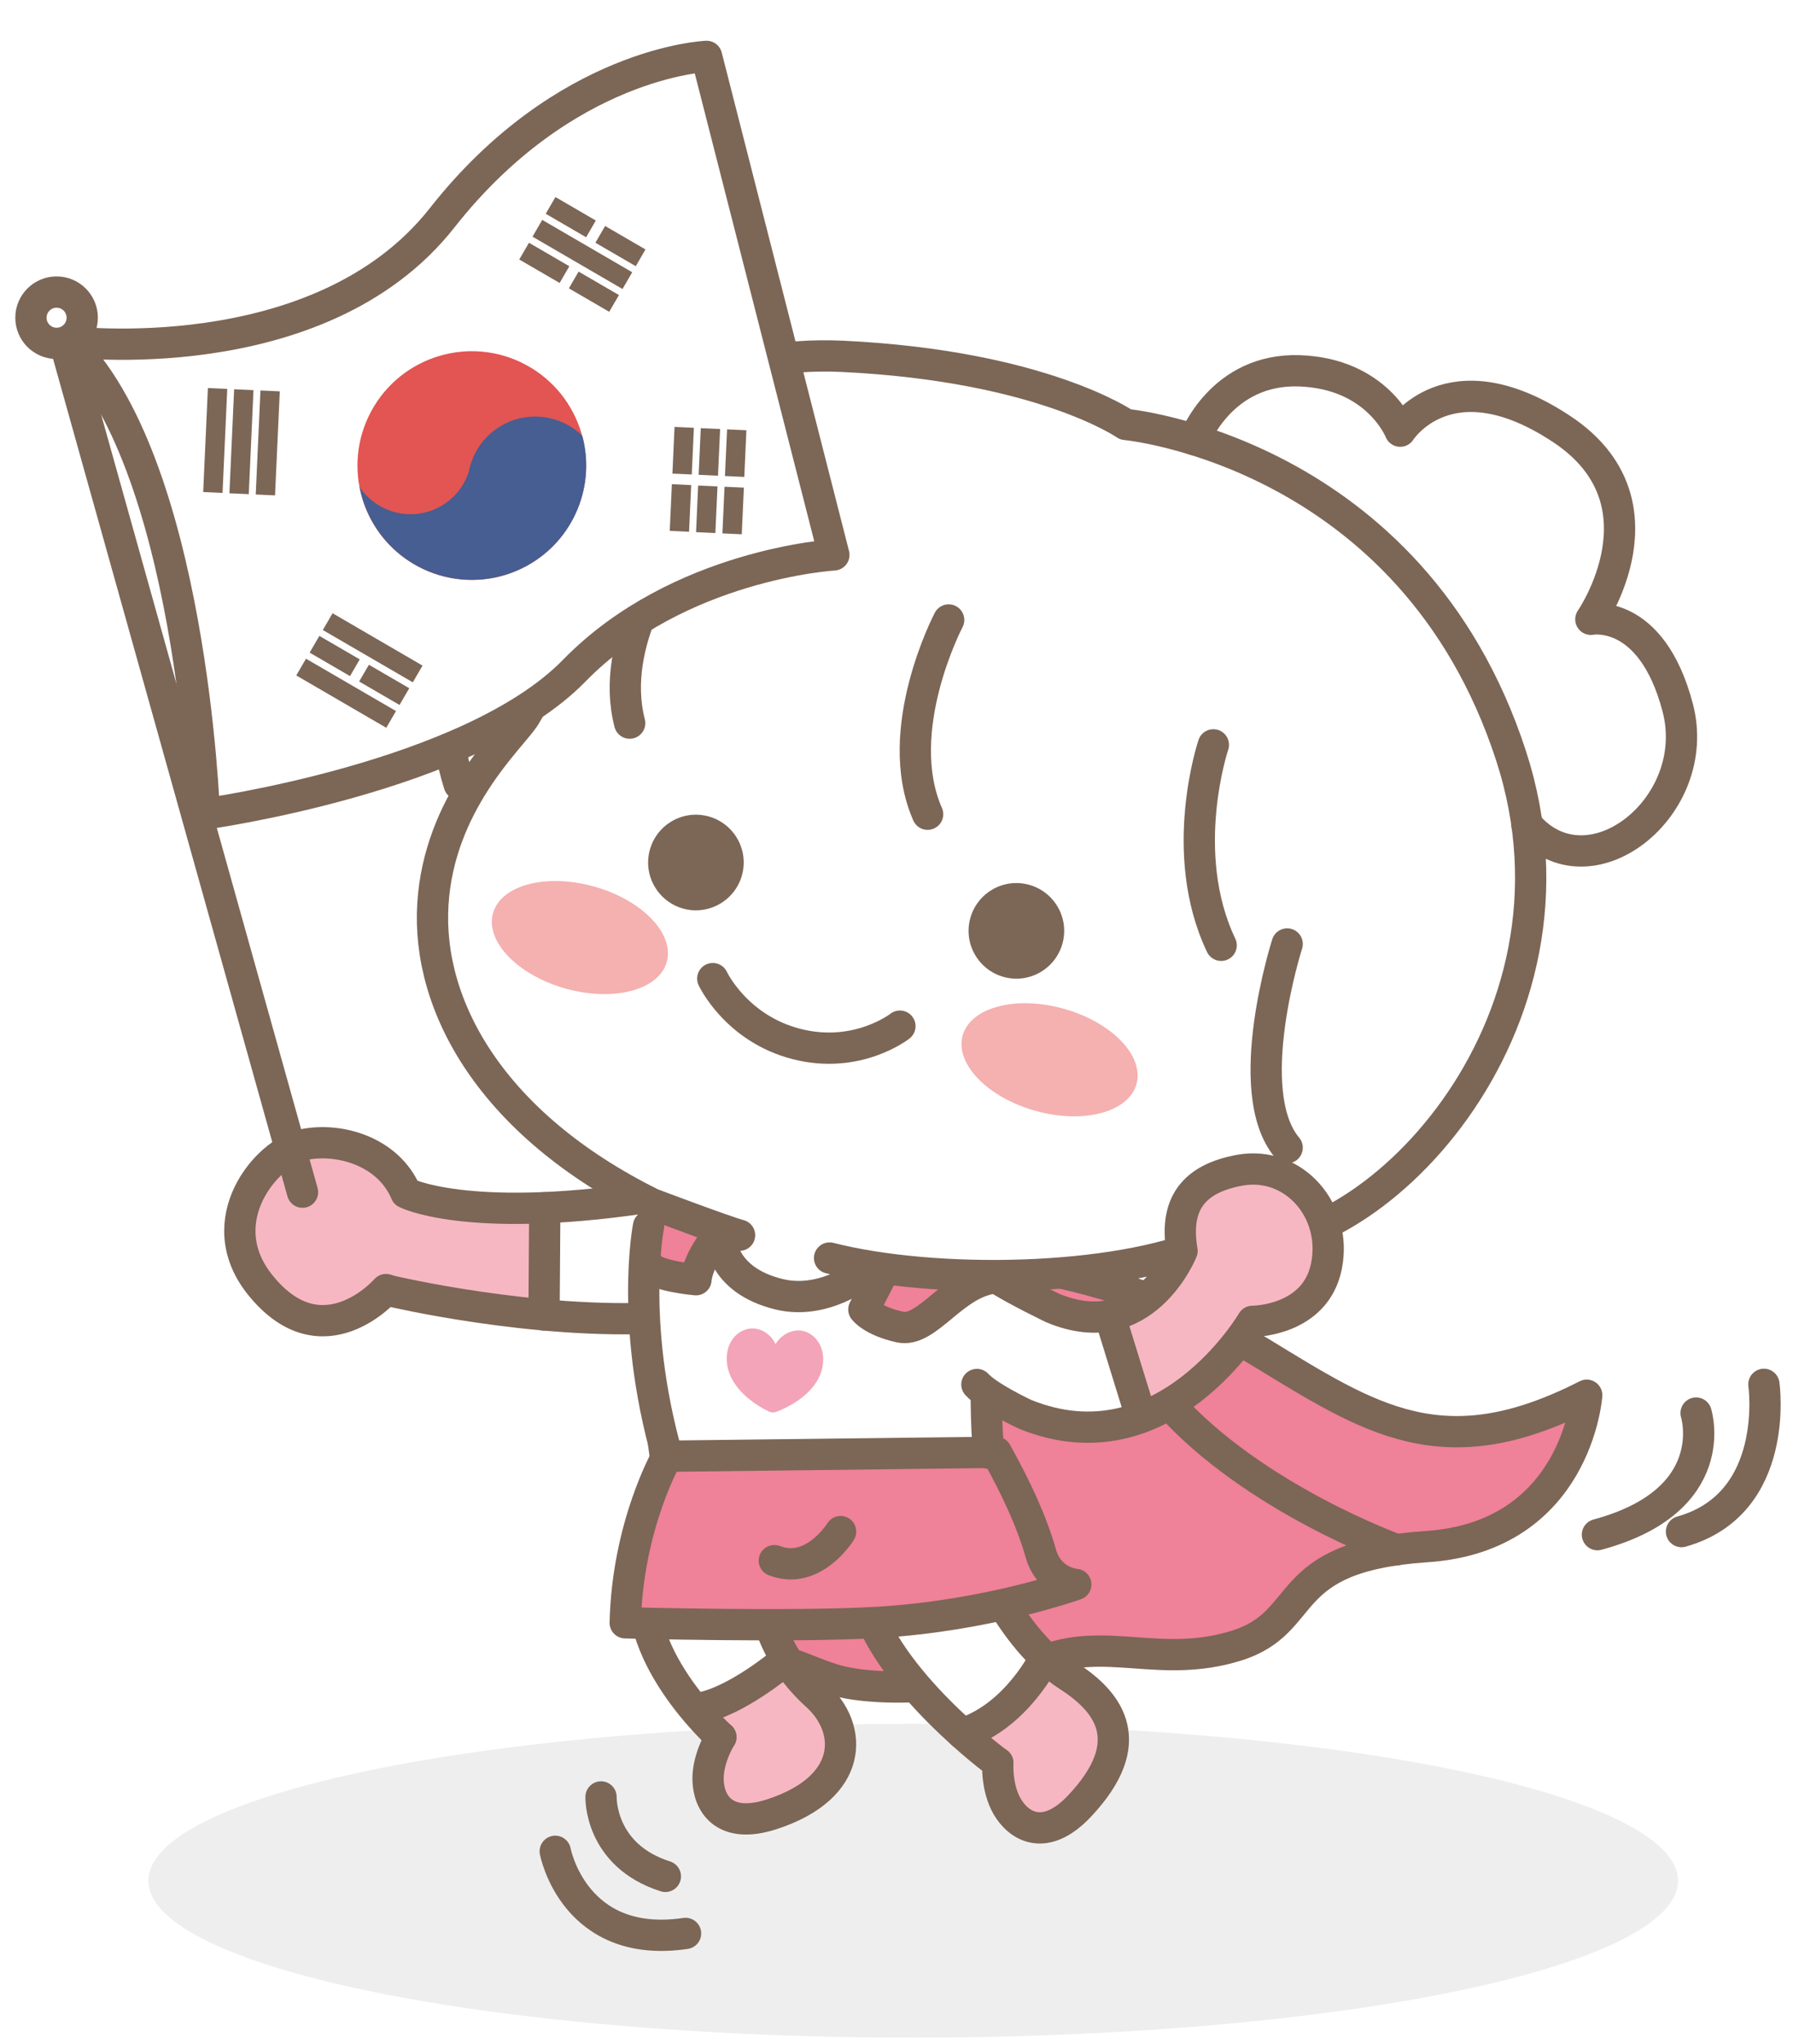 <svg width="43" height="49" viewBox="0 0 43 49" fill="none" xmlns="http://www.w3.org/2000/svg">
<ellipse cx="21.9" cy="45.089" rx="18.342" ry="3.762" fill="#EEEEEE"/>
<path d="M24.769 30.39C24.769 30.39 27.54 30.777 30.21 32.408C32.88 34.037 34.617 35.204 38.053 33.449C38.053 33.449 37.818 36.838 34.214 37.079C30.609 37.32 31.481 38.888 29.642 39.456C27.804 40.023 26.493 39.201 24.945 39.845C23.397 40.49 21.025 40.587 19.993 40.267C18.961 39.949 18.425 39.422 17.192 40.055C16.104 37.194 15.32 31.978 15.836 29.207" fill="#EF8198"/>
<path d="M24.769 30.39C24.769 30.39 27.54 30.777 30.21 32.408C32.88 34.037 34.617 35.204 38.053 33.449C38.053 33.449 37.818 36.838 34.214 37.079C30.609 37.32 31.481 38.888 29.642 39.456C27.804 40.023 26.493 39.201 24.945 39.845C23.397 40.49 21.025 40.587 19.993 40.267C18.961 39.949 18.425 39.422 17.192 40.055C16.104 37.194 15.32 31.978 15.836 29.207" stroke="#7C6656" stroke-width="0.75" stroke-linecap="round" stroke-linejoin="round"/>
<path d="M33.496 37.153C33.496 37.153 30.053 35.921 28.01 33.623" stroke="#7C6656" stroke-width="0.75" stroke-linecap="round" stroke-linejoin="round"/>
<path d="M20.717 38.272C20.717 38.272 21.951 40.88 23.77 42.228C24.004 43.428 24.774 44.404 25.892 43.3C26.442 42.575 27.325 41.685 25.892 40.371C24.75 39.411 23.504 37.956 23.202 37.156" fill="white"/>
<path d="M15.658 38.32C15.658 38.32 15.21 39.861 17.285 41.645C17.001 42.393 16.289 44.639 19.36 43.098C21.063 42.159 20.105 41.208 19.585 40.647C19.064 40.086 18.427 39.455 18.427 38.221" fill="white"/>
<path d="M18.762 39.862C18.762 39.862 17.559 40.623 16.793 40.923C17.029 41.457 17.198 41.806 17.198 41.806C17.198 41.806 16.435 43.149 17.516 43.604C18.598 44.059 20.317 42.676 20.159 41.732C19.832 40.909 18.762 39.859 18.762 39.859V39.862Z" fill="#F6B7C2"/>
<path d="M25.063 39.852C25.063 39.737 24.09 41.195 23.078 41.56C23.436 42.026 23.93 42.263 23.93 42.263C23.93 42.263 23.754 43.752 25.063 43.772C26.372 43.792 26.845 41.824 26.437 41.15C26.029 40.476 25.063 39.85 25.063 39.85V39.852Z" fill="#F6B7C2"/>
<path d="M15.843 31.592C12.804 31.761 9.379 30.953 9.379 30.953L9.258 30.916C9.258 30.916 7.737 32.667 6.241 30.806C5.006 29.272 6.394 27.623 7.275 27.442C8.156 27.26 9.323 27.616 9.735 28.598C9.735 28.598 11.164 29.339 15.402 28.724" fill="white"/>
<path d="M13.065 28.954L13.047 31.525C13.047 31.525 10.272 31.232 9.343 30.822C8.978 31.176 7.814 32.095 6.48 31.135C5.146 30.175 5.687 28.375 6.48 27.909C7.273 27.442 9.051 27.073 9.65 28.774C10.851 28.873 13.065 28.954 13.065 28.954Z" fill="#F6B7C2"/>
<path d="M15.843 31.592C12.804 31.761 9.379 30.953 9.379 30.953L9.258 30.916C9.258 30.916 7.737 32.667 6.241 30.806C5.006 29.272 6.394 27.623 7.275 27.442C8.156 27.26 9.323 27.616 9.735 28.598C9.735 28.598 11.164 29.339 15.402 28.724" stroke="#7C6656" stroke-width="0.75" stroke-linecap="round" stroke-linejoin="round"/>
<path d="M13.065 28.955L13.047 31.526" stroke="#7C6656" stroke-width="0.75" stroke-linecap="round" stroke-linejoin="round"/>
<path d="M23.893 30.634C23.893 30.634 23.409 34.664 23.567 35.73C23.724 36.798 16.229 35.444 16.229 35.444C16.229 35.444 15.438 33.366 15.418 31.204C15.398 29.041 15.553 28.676 15.553 28.676C15.553 28.676 20.992 30.69 23.896 30.634H23.893Z" fill="white"/>
<path d="M17.288 29.466C17.288 29.466 16.59 30.302 16.603 30.69C15.761 30.625 15.416 30.39 15.416 30.39C15.416 30.39 15.504 29.009 15.774 28.955C16.385 29.142 17.288 29.469 17.288 29.469V29.466Z" fill="#EF8198"/>
<path d="M21.156 30.404L20.719 31.391C20.719 31.391 21.584 31.99 21.947 31.77C22.309 31.549 23.429 30.58 23.429 30.58L21.158 30.404H21.156Z" fill="#EF8198"/>
<path d="M20.717 30.455C20.717 30.455 19.908 31.415 18.329 30.919C16.747 30.424 17.286 29.396 17.286 29.396L20.064 29.989L20.715 30.458L20.717 30.455Z" fill="white"/>
<path d="M18.406 29.858C18.406 29.858 14.747 29.102 12.149 26.292C10.816 24.19 9.423 22.924 11.158 19.132C10.716 17.132 10.532 15.464 11.611 13.225C12.69 10.986 16.22 8.557 19.895 8.354C23.567 8.151 26.996 10.172 26.996 10.172L28.648 10.54C28.648 10.54 29.571 8.884 30.367 8.886C31.162 8.888 32.719 8.721 33.582 10.332C34.665 9.582 36.303 9.01 37.452 10.28C38.601 11.551 39.439 12.15 38.283 14.629C39.099 15.086 40.913 16.091 40.007 18.952C39.403 20.243 38.04 20.653 36.875 20.018C36.652 22.057 36.95 24.411 33.257 28.369C31.851 29.843 28.965 29.771 28.965 29.771C28.965 29.771 22.759 31.778 18.408 29.854L18.406 29.858Z" fill="white"/>
<g filter="url(#filter0_f_1067_22345)">
<ellipse cx="2.164" cy="1.27" rx="2.164" ry="1.27" transform="matrix(0.963 0.27 -0.27 0.963 23.43 23.6)" fill="#F5B0B0"/>
</g>
<g filter="url(#filter1_f_1067_22345)">
<ellipse cx="2.164" cy="1.27" rx="2.164" ry="1.27" transform="matrix(0.963 0.27 -0.27 0.963 12.166 20.67)" fill="#F5B0B0"/>
</g>
<path d="M17.094 23.461C17.094 23.461 17.652 24.66 19.11 25.031C20.568 25.401 21.582 24.601 21.582 24.601" stroke="#7C6656" stroke-width="0.75" stroke-linecap="round" stroke-linejoin="round"/>
<path d="M29.648 29.396C29.429 29.547 29.199 29.671 28.965 29.773C26.732 30.733 22.427 30.805 19.895 30.16" stroke="#7C6656" stroke-width="0.75" stroke-linecap="round" stroke-linejoin="round"/>
<path d="M12.836 16.701C12.751 16.911 12.613 17.134 12.568 17.206C12.208 17.735 10.527 19.258 10.381 21.685C10.234 24.113 11.775 26.948 15.634 28.86C15.634 28.86 17.396 29.525 17.736 29.613" stroke="#7C6656" stroke-width="0.75" stroke-linecap="round" stroke-linejoin="round"/>
<path d="M16.11 13.359C16.11 13.359 14.59 15.364 15.101 17.336" stroke="#7C6656" stroke-width="0.75" stroke-linecap="round" stroke-linejoin="round"/>
<path d="M22.751 14.863C22.751 14.863 21.361 17.506 22.246 19.52" stroke="#7C6656" stroke-width="0.75" stroke-linecap="round" stroke-linejoin="round"/>
<path d="M29.099 17.857C29.099 17.857 28.227 20.442 29.286 22.663" stroke="#7C6656" stroke-width="0.75" stroke-linecap="round" stroke-linejoin="round"/>
<path d="M30.869 22.631C30.869 22.631 29.736 26.168 30.869 27.515" stroke="#7C6656" stroke-width="0.75" stroke-linecap="round" stroke-linejoin="round"/>
<path d="M29.547 29.787C32.742 30.278 38.377 24.677 36.236 18.112C33.857 10.814 26.993 10.175 26.993 10.175C26.993 10.175 24.976 8.771 20.209 8.543C14.441 8.266 9.397 13.655 11.012 18.803" stroke="#7C6656" stroke-width="0.75" stroke-linecap="round" stroke-linejoin="round"/>
<path d="M28.646 10.542C28.646 10.542 29.286 8.827 31.161 8.89C33.035 8.953 33.58 10.337 33.58 10.337C33.58 10.337 34.743 8.494 37.451 10.285C40.096 12.036 38.152 14.847 38.152 14.847C38.152 14.847 39.6 14.566 40.233 16.956C40.867 19.346 38.102 21.511 36.62 19.77" stroke="#7C6656" stroke-width="0.75" stroke-linecap="round" stroke-linejoin="round"/>
<path d="M23.254 22.076C23.121 22.696 23.518 23.304 24.135 23.437C24.755 23.57 25.363 23.174 25.496 22.556C25.629 21.937 25.232 21.328 24.615 21.196C23.995 21.063 23.387 21.459 23.254 22.076Z" fill="#7C6656"/>
<path d="M15.569 20.438C15.436 21.057 15.832 21.666 16.45 21.799C17.069 21.931 17.677 21.535 17.81 20.918C17.943 20.298 17.547 19.69 16.929 19.557C16.31 19.424 15.702 19.82 15.569 20.438Z" fill="#7C6656"/>
<path d="M15.553 29.396C15.553 29.396 15.06 31.879 16.112 35.283" stroke="#7C6656" stroke-width="0.75" stroke-linecap="round" stroke-linejoin="round"/>
<path d="M18.294 37.66C18.294 37.66 18.093 39.298 19.589 40.648C20.459 41.432 20.499 42.849 18.51 43.495C17.462 43.836 17.046 43.335 16.987 42.772C16.928 42.209 17.287 41.646 17.287 41.646" stroke="#7C6656" stroke-width="0.75" stroke-linecap="round" stroke-linejoin="round"/>
<path d="M17.288 41.646C17.288 41.646 14.986 39.605 15.517 37.613" stroke="#7C6656" stroke-width="0.75" stroke-linecap="round" stroke-linejoin="round"/>
<path d="M23.93 42.264C23.93 42.264 23.885 42.931 24.209 43.395C24.532 43.859 25.138 44.098 25.892 43.296C27.325 41.773 26.611 40.813 25.624 40.181C24.18 39.252 23.428 37.195 23.428 37.195" stroke="#7C6656" stroke-width="0.75" stroke-linecap="round" stroke-linejoin="round"/>
<path d="M23.93 42.266C23.93 42.266 21.21 40.274 20.717 38.272" stroke="#7C6656" stroke-width="0.75" stroke-linecap="round" stroke-linejoin="round"/>
<path d="M23.893 34.818L15.999 34.911C15.999 34.911 15.05 36.558 14.994 38.905C14.994 38.905 19.034 39.016 21.066 38.894C23.709 38.736 25.799 37.986 25.799 37.986C25.799 37.986 25.162 37.948 24.961 37.242C24.747 36.486 24.375 35.684 23.893 34.818Z" fill="#EF8198" stroke="#7C6656" stroke-width="0.75" stroke-linecap="round" stroke-linejoin="round"/>
<path d="M23.709 31.541C23.709 31.541 23.581 33.391 23.709 34.839" stroke="#7C6656" stroke-width="0.75" stroke-linecap="round" stroke-linejoin="round"/>
<path d="M24.3 30.873C24.759 31.173 25.248 31.358 25.248 31.358C27.443 32.277 28.351 29.99 28.351 29.99C28.162 28.884 28.605 28.258 29.743 28.053C31.034 27.828 32.082 29.028 31.814 30.355C31.548 31.682 30.038 31.678 30.038 31.678C30.038 31.678 27.938 35.271 24.584 33.906C24.584 33.906 23.426 33.471 22.883 32.906C22.883 32.906 22.964 31.529 23.496 31.112" fill="white"/>
<path d="M26.605 31.432L27.335 33.877C27.335 33.877 29.014 33.172 29.98 31.763C30.96 31.581 32.558 31.148 31.65 29.139C30.947 27.58 28.827 27.976 28.572 28.65C28.318 29.323 28.349 29.99 28.349 29.99C28.349 29.99 27.802 31.094 26.608 31.434L26.605 31.432Z" fill="#F6B7C2"/>
<path d="M23.894 30.632C24.354 30.932 25.246 31.358 25.246 31.358C27.44 32.277 28.348 29.99 28.348 29.99C28.159 28.884 28.603 28.258 29.741 28.053C31.031 27.828 32.079 29.028 31.811 30.355C31.545 31.682 30.036 31.678 30.036 31.678C30.036 31.678 27.936 35.271 24.581 33.906C24.581 33.906 23.709 33.498 23.428 33.192" stroke="#7C6656" stroke-width="0.75" stroke-linecap="round" stroke-linejoin="round"/>
<path d="M26.615 31.541L27.368 33.979" stroke="#7C6656" stroke-width="0.75" stroke-linecap="round" stroke-linejoin="round"/>
<path d="M18.762 39.861C18.762 39.861 17.658 40.787 16.793 40.947" stroke="#7C6656" stroke-width="0.75" stroke-linecap="round" stroke-linejoin="round"/>
<path d="M25.063 39.738C25.063 39.738 24.38 41.149 23.078 41.561" stroke="#7C6656" stroke-width="0.75" stroke-linecap="round" stroke-linejoin="round"/>
<path d="M21.136 30.582L20.717 31.393C20.717 31.393 20.911 31.666 21.58 31.814C22.251 31.963 22.875 30.715 23.893 30.634" stroke="#7C6656" stroke-width="0.75" stroke-linecap="round" stroke-linejoin="round"/>
<path d="M17.288 29.531C17.288 29.531 16.738 30.158 16.691 30.68C16.691 30.68 15.645 30.588 15.553 30.329" stroke="#7C6656" stroke-width="0.75" stroke-linecap="round" stroke-linejoin="round"/>
<path d="M20.716 30.52C20.716 30.52 19.77 31.293 18.686 31.029C17.287 30.689 17.287 29.693 17.287 29.693" stroke="#7C6656" stroke-width="0.75" stroke-linecap="round" stroke-linejoin="round"/>
<path d="M18.599 32.222C18.775 31.927 19.192 31.756 19.516 32.044C19.802 32.301 19.823 32.792 19.546 33.182C19.329 33.488 18.971 33.713 18.613 33.849C18.556 33.869 18.496 33.867 18.444 33.842C18.097 33.675 17.761 33.42 17.574 33.096C17.333 32.684 17.398 32.193 17.705 31.965C18.056 31.706 18.455 31.913 18.599 32.222Z" fill="#F3A4B8"/>
<path d="M7.255 28.581L1.451 7.85" stroke="#7C6656" stroke-width="0.75" stroke-linecap="round" stroke-linejoin="round"/>
<path d="M1.596 8.185C1.596 8.185 7.661 8.962 10.603 5.222C13.546 1.482 16.945 1.352 16.945 1.352L19.998 13.303C19.998 13.303 16.269 13.52 13.769 16.081C11.268 18.643 4.901 19.515 4.901 19.515C4.901 19.515 4.599 11.014 1.594 8.185H1.596Z" fill="white" stroke="#7C6656" stroke-width="0.75" stroke-linecap="round" stroke-linejoin="round"/>
<path d="M1.972 7.617C1.972 7.957 1.697 8.232 1.357 8.232C1.017 8.232 0.742 7.957 0.742 7.617C0.742 7.277 1.017 7.002 1.357 7.002C1.697 7.002 1.972 7.277 1.972 7.617Z" fill="white" stroke="#7C6656" stroke-width="0.75" stroke-linecap="round" stroke-linejoin="round"/>
<path d="M20.159 36.719C20.159 36.719 19.51 37.778 18.57 37.415" stroke="#7C6656" stroke-width="0.75" stroke-linecap="round" stroke-linejoin="round"/>
<path d="M13.728 12.464C14.447 11.132 13.949 9.469 12.617 8.749C11.284 8.03 9.621 8.528 8.902 9.86C8.183 11.193 8.68 12.856 10.013 13.575C11.345 14.294 13.008 13.797 13.728 12.464Z" fill="#E25553"/>
<path d="M5.45 9.324L4.986 9.303L4.873 11.796L5.337 11.818L5.45 9.324Z" fill="#7C6656"/>
<path d="M6.079 9.353L5.615 9.332L5.502 11.826L5.966 11.847L6.079 9.353Z" fill="#7C6656"/>
<path d="M6.71 9.382L6.246 9.361L6.133 11.855L6.596 11.876L6.71 9.382Z" fill="#7C6656"/>
<path d="M14.929 6.929L15.162 6.527L13.004 5.272L12.771 5.674L14.929 6.929Z" fill="#7C6656"/>
<path d="M14.61 7.475L14.844 7.074L13.876 6.511L13.643 6.913L14.61 7.475Z" fill="#7C6656"/>
<path d="M13.421 6.784L13.654 6.383L12.686 5.82L12.453 6.221L13.421 6.784Z" fill="#7C6656"/>
<path d="M15.247 6.382L15.48 5.98L14.512 5.418L14.279 5.819L15.247 6.382Z" fill="#7C6656"/>
<path d="M14.056 5.688L14.289 5.287L13.321 4.724L13.088 5.125L14.056 5.688Z" fill="#7C6656"/>
<path d="M7.339 15.792L7.105 16.193L9.263 17.448L9.497 17.047L7.339 15.792Z" fill="#7C6656"/>
<path d="M7.659 15.245L7.426 15.646L8.394 16.209L8.627 15.808L7.659 15.245Z" fill="#7C6656"/>
<path d="M8.847 15.937L8.613 16.338L9.581 16.901L9.815 16.5L8.847 15.937Z" fill="#7C6656"/>
<path d="M7.976 14.702L7.742 15.104L9.9 16.358L10.133 15.957L7.976 14.702Z" fill="#7C6656"/>
<path d="M16.755 11.383L17.219 11.404L17.27 10.286L16.806 10.265L16.755 11.383Z" fill="#7C6656"/>
<path d="M16.693 12.758L17.156 12.779L17.207 11.661L16.743 11.64L16.693 12.758Z" fill="#7C6656"/>
<path d="M16.126 11.354L16.59 11.375L16.641 10.256L16.177 10.235L16.126 11.354Z" fill="#7C6656"/>
<path d="M16.062 12.727L16.525 12.748L16.576 11.63L16.113 11.608L16.062 12.727Z" fill="#7C6656"/>
<path d="M17.386 11.412L17.85 11.434L17.9 10.315L17.437 10.294L17.386 11.412Z" fill="#7C6656"/>
<path d="M17.325 12.787L17.789 12.809L17.84 11.69L17.376 11.669L17.325 12.787Z" fill="#7C6656"/>
<path d="M13.958 10.44C13.462 9.962 12.694 9.836 12.059 10.185C11.617 10.426 11.333 10.843 11.245 11.301C11.135 11.65 10.896 11.958 10.549 12.148C9.876 12.515 9.042 12.301 8.623 11.675C8.675 11.947 8.769 12.215 8.909 12.472C9.635 13.801 11.3 14.29 12.629 13.567C13.767 12.947 14.289 11.639 13.963 10.442L13.958 10.44Z" fill="#465E91"/>
<path d="M13.316 44.383C13.316 44.383 13.76 46.748 16.441 46.352" stroke="#7C6656" stroke-width="0.75" stroke-linecap="round" stroke-linejoin="round"/>
<path d="M14.414 43.08C14.414 43.08 14.369 44.479 15.957 44.984" stroke="#7C6656" stroke-width="0.75" stroke-linecap="round" stroke-linejoin="round"/>
<path d="M42.302 33.188C42.302 33.188 42.712 36.049 40.326 36.718" stroke="#7C6656" stroke-width="0.75" stroke-linecap="round" stroke-linejoin="round"/>
<path d="M40.676 33.877C40.676 33.877 41.341 35.974 38.31 36.792" stroke="#7C6656" stroke-width="0.75" stroke-linecap="round" stroke-linejoin="round"/>
<defs>
<filter id="filter0_f_1067_22345" x="22.309" y="23.301" width="5.723" height="4.209" filterUnits="userSpaceOnUse" color-interpolation-filters="sRGB">
<feFlood flood-opacity="0" result="BackgroundImageFix"/>
<feBlend mode="normal" in="SourceGraphic" in2="BackgroundImageFix" result="shape"/>
<feGaussianBlur stdDeviation="0.375" result="effect1_foregroundBlur_1067_22345"/>
</filter>
<filter id="filter1_f_1067_22345" x="11.045" y="20.371" width="5.723" height="4.209" filterUnits="userSpaceOnUse" color-interpolation-filters="sRGB">
<feFlood flood-opacity="0" result="BackgroundImageFix"/>
<feBlend mode="normal" in="SourceGraphic" in2="BackgroundImageFix" result="shape"/>
<feGaussianBlur stdDeviation="0.375" result="effect1_foregroundBlur_1067_22345"/>
</filter>
</defs>
</svg>
